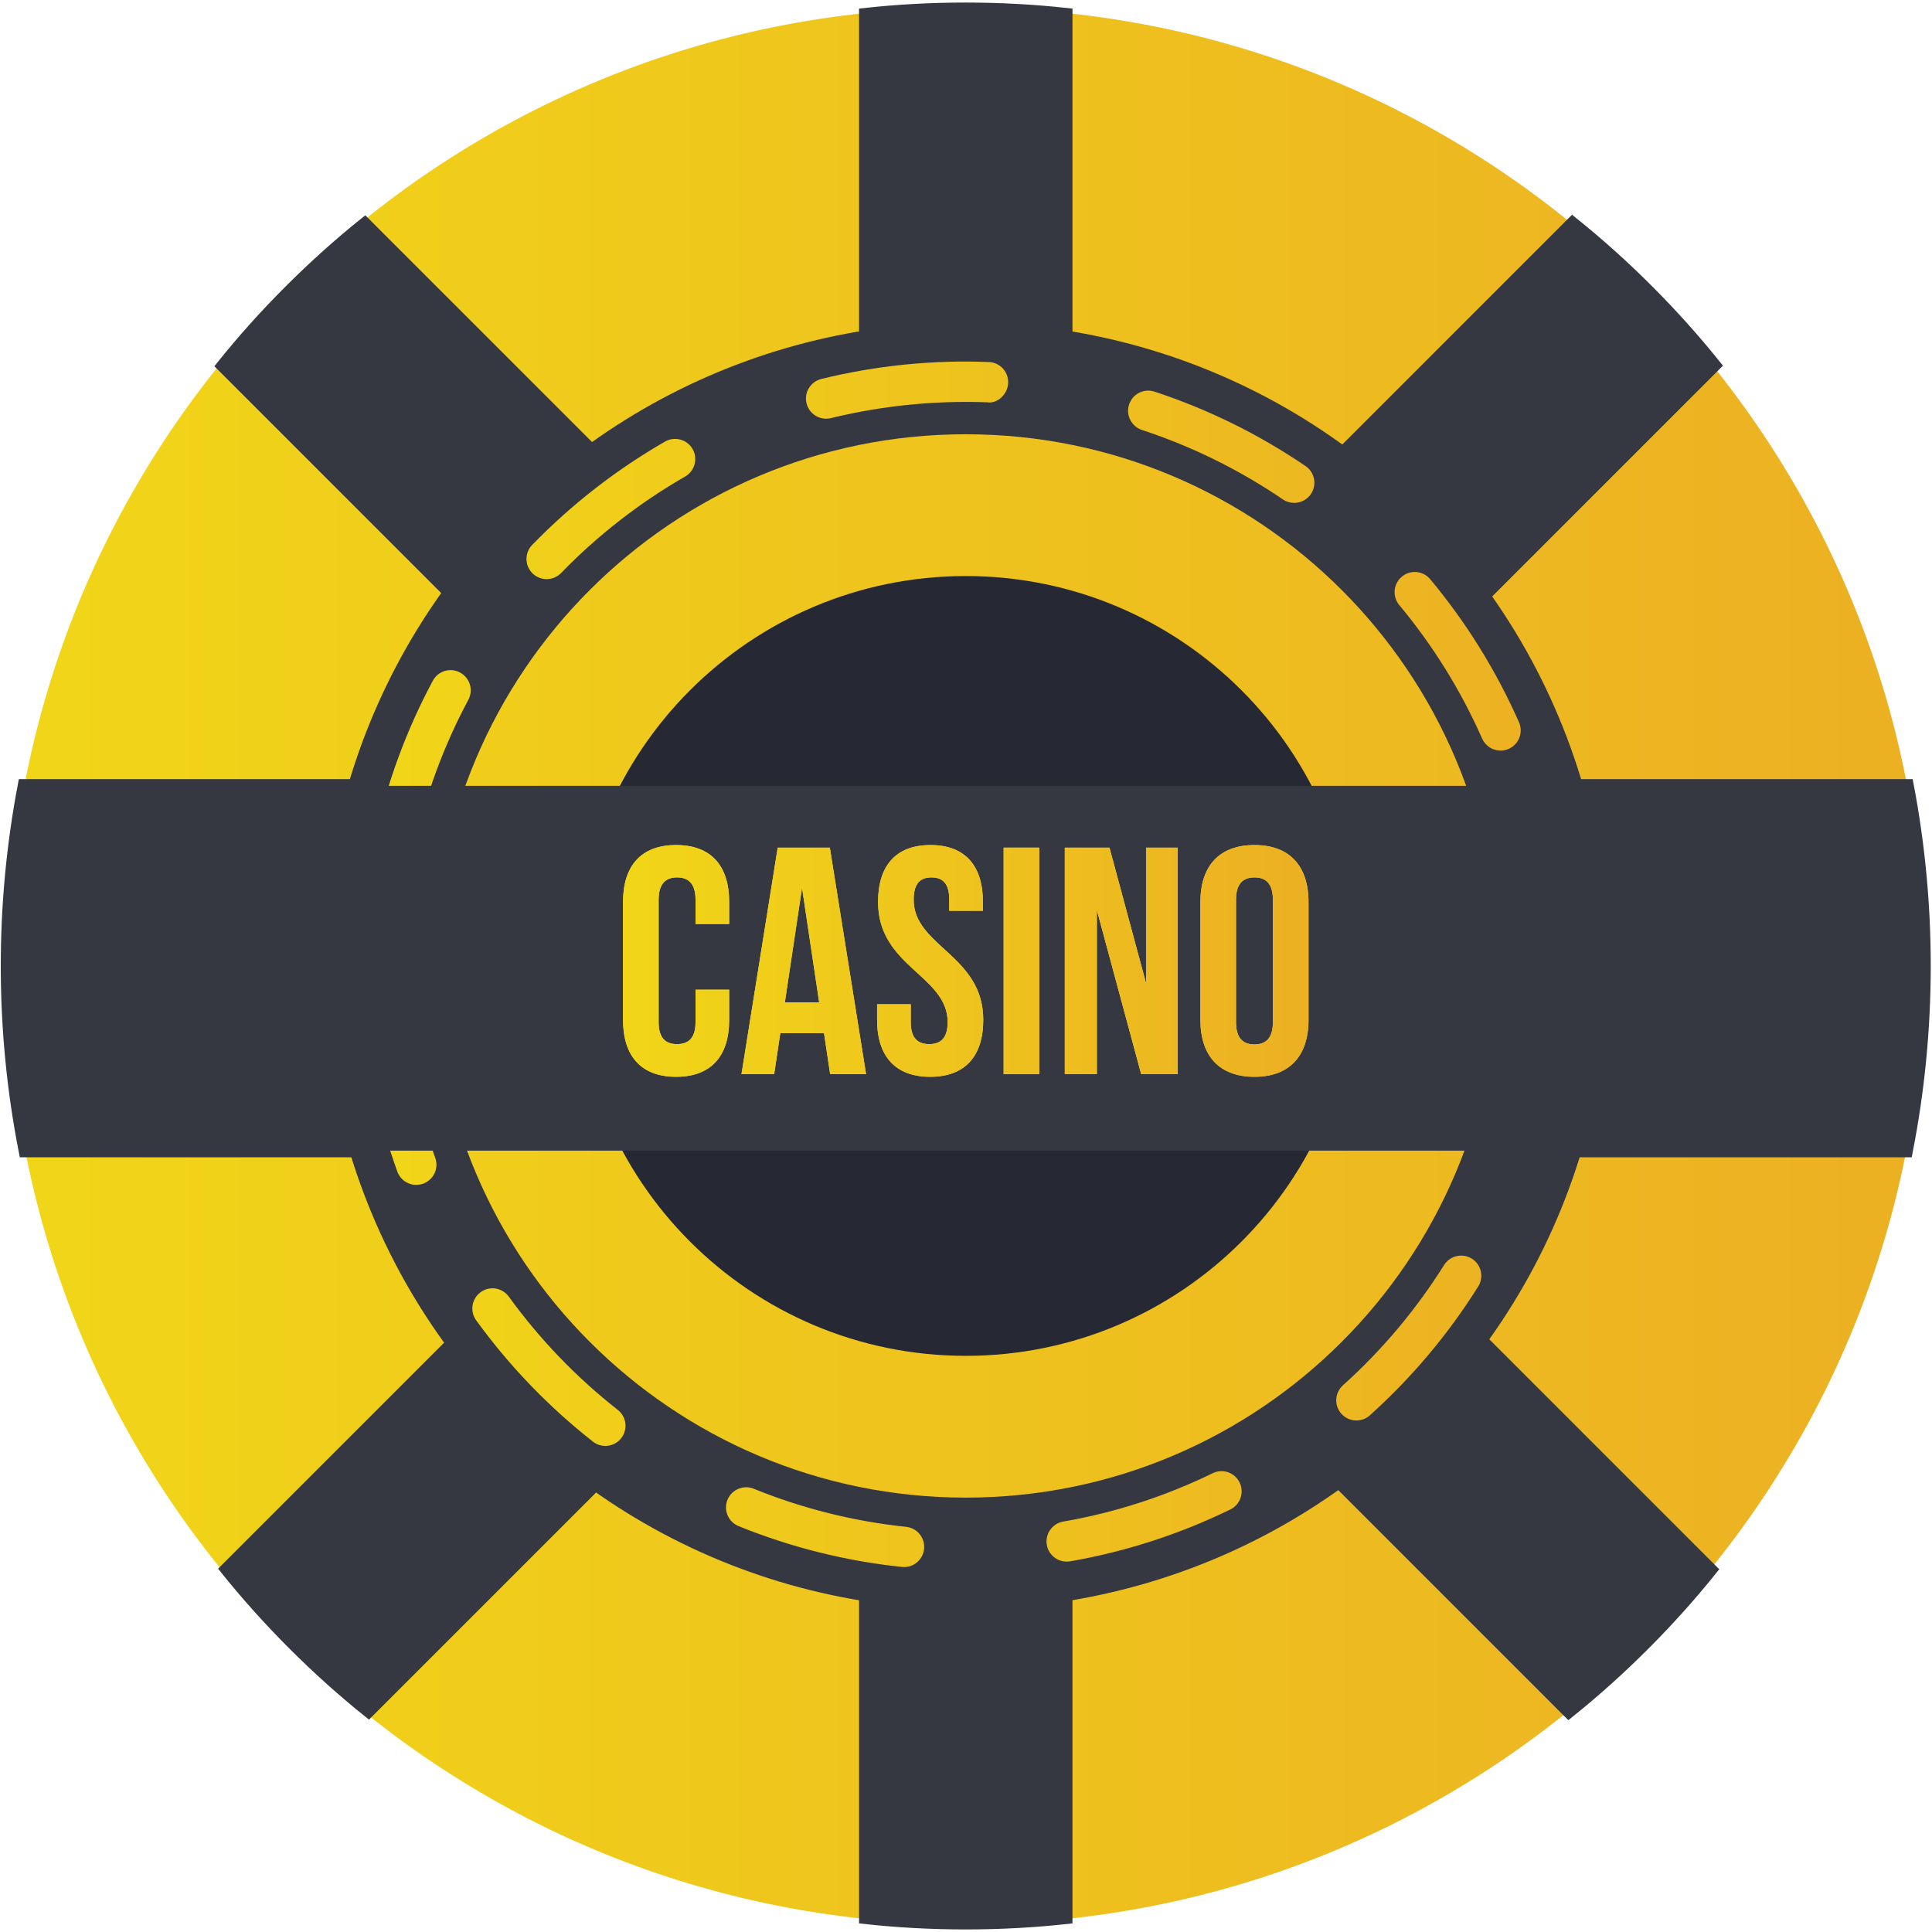 <?xml version="1.0" encoding="utf-8"?>
<!-- Generator: Adobe Illustrator 23.1.0, SVG Export Plug-In . SVG Version: 6.00 Build 0)  -->
<!DOCTYPE svg PUBLIC "-//W3C//DTD SVG 1.1//EN" "http://www.w3.org/Graphics/SVG/1.1/DTD/svg11.dtd">
<svg version="1.1" xmlns:x="http://ns.adobe.com/Extensibility/1.0/" xmlns:i="http://ns.adobe.com/AdobeIllustrator/10.0/" xmlns:graph="http://ns.adobe.com/Graphs/1.0/"
	 xmlns="http://www.w3.org/2000/svg" xmlns:xlink="http://www.w3.org/1999/xlink" x="0px" y="0px" viewBox="0 0 144 144"
	 enable-background="new 0 0 144 144" xml:space="preserve">
<g id="BG">
</g>
<g id="Object">
	<g>
		<linearGradient id="SVGID_1_" gradientUnits="userSpaceOnUse" x1="1.036" y1="72" x2="142.603" y2="72">
			<stop  offset="0" style="stop-color:#F1D618"/>
			<stop  offset="1" style="stop-color:#ECB023"/>
		</linearGradient>
		<path fill="url(#SVGID_1_)" d="M79.556,0.981c-2.485-0.274-5.01-0.411-7.573-0.411s-5.088,0.137-7.574,0.411
			C28.518,4.759,0.553,35.111,0.553,72s27.965,67.242,63.856,71.019c2.485,0.274,5.01,0.411,7.574,0.411s5.088-0.137,7.573-0.411
			c35.891-3.777,63.856-34.13,63.856-71.019S115.446,4.759,79.556,0.981z M79.556,118.85c-2.466,0.391-4.99,0.607-7.573,0.607
			c-2.583,0-5.107-0.216-7.574-0.607C41.805,115.229,24.526,95.621,24.526,72c0-23.64,17.279-43.229,39.883-46.849
			c2.466-0.392,4.99-0.607,7.574-0.607c2.583,0,5.107,0.215,7.573,0.607c22.603,3.62,39.883,23.209,39.883,46.849
			C119.439,95.621,102.159,115.229,79.556,118.85z"/>
		
			<ellipse transform="matrix(0.16 -0.987 0.987 0.16 -10.614 131.516)" fill="#353841" stroke="#353841" stroke-width="0.992" stroke-miterlimit="10" cx="71.982" cy="71.995" rx="47.456" ry="47.457"/>
		<path fill="#353841" stroke="#353841" stroke-width="0.761" stroke-miterlimit="10" d="M79.556,0.981v142.037
			c-2.485,0.274-5.01,0.411-7.573,0.411s-5.088-0.137-7.574-0.411V0.981c2.485-0.274,5.01-0.411,7.574-0.411
			S77.07,0.708,79.556,0.981z"/>
		<path fill="#353841" stroke="#353841" stroke-width="0.761" stroke-miterlimit="10" d="M27.198,16.557l100.435,100.435
			c-1.563,1.951-3.252,3.834-5.065,5.646c-1.812,1.813-3.695,3.501-5.646,5.065L16.488,27.268c1.563-1.951,3.252-3.833,5.065-5.646
			C23.365,19.809,25.247,18.121,27.198,16.557z"/>
		<path fill="#353841" stroke="#353841" stroke-width="0.761" stroke-miterlimit="10" d="M16.764,116.95L117.199,16.516
			c1.951,1.563,3.833,3.252,5.646,5.065c1.813,1.813,3.501,3.695,5.065,5.646L27.474,127.661c-1.951-1.563-3.833-3.252-5.645-5.065
			C20.016,120.783,18.328,118.902,16.764,116.95z"/>
		<linearGradient id="SVGID_2_" gradientUnits="userSpaceOnUse" x1="1.036" y1="71.995" x2="142.603" y2="71.995">
			<stop  offset="0" style="stop-color:#F1D618"/>
			<stop  offset="1" style="stop-color:#ECB023"/>
		</linearGradient>
		<path fill="url(#SVGID_2_)" d="M111.611,71.996c0,21.886-17.743,39.628-39.629,39.628S32.353,93.882,32.353,71.996
			c0-21.887,17.743-39.629,39.629-39.629S111.611,50.109,111.611,71.996z"/>
		<path fill="#262933" d="M101.043,71.996c0,16.05-13.011,29.06-29.061,29.06c-16.05,0-29.061-13.011-29.061-29.06
			c0-16.05,13.011-29.061,29.061-29.061C88.032,42.935,101.043,55.945,101.043,71.996z"/>
		<g>
			<linearGradient id="SVGID_3_" gradientUnits="userSpaceOnUse" x1="27.037" y1="71.873" x2="117.027" y2="71.873">
				<stop  offset="0" style="stop-color:#F1D618"/>
				<stop  offset="1" style="stop-color:#ECB023"/>
			</linearGradient>
			<path fill="url(#SVGID_3_)" d="M67.384,116.799c-0.053,0-0.106-0.002-0.159-0.008c-4.19-0.44-8.288-1.463-12.177-3.044
				c-0.769-0.313-1.138-1.189-0.827-1.958c0.315-0.771,1.193-1.135,1.958-0.827c3.629,1.475,7.451,2.431,11.359,2.84
				c0.825,0.086,1.424,0.825,1.338,1.651C68.794,116.226,68.143,116.799,67.384,116.799z M79.502,116.392
				c-0.716,0-1.352-0.515-1.479-1.246c-0.14-0.818,0.407-1.594,1.225-1.737c3.862-0.669,7.608-1.882,11.137-3.603
				c0.749-0.366,1.643-0.059,2.009,0.691c0.364,0.747,0.055,1.645-0.69,2.009c-3.783,1.847-7.801,3.145-11.942,3.866
				C79.674,116.384,79.588,116.392,79.502,116.392z M45.119,107.77c-0.323,0-0.651-0.104-0.926-0.321
				c-3.307-2.596-6.234-5.638-8.701-9.039c-0.487-0.673-0.337-1.612,0.334-2.099c0.671-0.493,1.612-0.338,2.099,0.335
				c2.302,3.177,5.035,6.017,8.122,8.44c0.653,0.513,0.767,1.458,0.254,2.109C46.007,107.572,45.564,107.77,45.119,107.77z
				 M101.098,105.874c-0.411,0-0.82-0.168-1.117-0.497c-0.556-0.618-0.505-1.567,0.112-2.122c2.92-2.627,5.458-5.643,7.539-8.967
				c0.442-0.698,1.367-0.915,2.071-0.475c0.702,0.44,0.915,1.368,0.475,2.072c-2.23,3.56-4.947,6.791-8.075,9.604
				C101.816,105.747,101.456,105.874,101.098,105.874z M31.027,88.314c-0.614,0-1.192-0.38-1.412-0.992
				c-1.428-3.946-2.295-8.077-2.574-12.281c-0.055-0.827,0.571-1.543,1.399-1.598c0.833-0.053,1.543,0.571,1.598,1.398
				c0.262,3.922,1.07,7.778,2.402,11.459c0.284,0.779-0.121,1.641-0.902,1.923C31.369,88.284,31.197,88.314,31.027,88.314z
				 M113.846,85.508c-0.137,0-0.276-0.018-0.415-0.059c-0.796-0.229-1.258-1.06-1.029-1.858c1.074-3.75,1.62-7.651,1.62-11.597
				c0.002-1.893-0.125-3.802-0.38-5.678c-0.111-0.822,0.466-1.579,1.287-1.69c0.847-0.115,1.579,0.468,1.69,1.287
				c0.272,2.009,0.409,4.057,0.407,6.084c0,4.223-0.585,8.403-1.737,12.423C115.102,85.08,114.5,85.508,113.846,85.508z
				 M29.407,64.345c-0.106,0-0.212-0.01-0.317-0.033c-0.81-0.174-1.329-0.973-1.155-1.784c0.88-4.112,2.334-8.077,4.324-11.786
				c0.391-0.73,1.295-1.013,2.034-0.614c0.732,0.394,1.005,1.303,0.614,2.034c-1.856,3.46-3.212,7.16-4.033,10.996
				C30.723,63.861,30.099,64.345,29.407,64.345z M111.843,55.945c-0.577,0-1.126-0.334-1.375-0.896
				c-1.581-3.582-3.658-6.931-6.175-9.951c-0.532-0.638-0.446-1.584,0.191-2.116c0.638-0.535,1.583-0.447,2.116,0.191
				c2.698,3.237,4.924,6.823,6.618,10.663c0.334,0.758-0.01,1.645-0.769,1.981C112.252,55.904,112.046,55.945,111.843,55.945z
				 M40.743,43.165c-0.378,0-0.755-0.141-1.047-0.425c-0.595-0.579-0.609-1.53-0.031-2.124c2.932-3.018,6.264-5.61,9.904-7.704
				c0.72-0.409,1.637-0.164,2.052,0.554c0.413,0.72,0.164,1.637-0.554,2.052c-3.4,1.953-6.51,4.372-9.247,7.191
				C41.525,43.013,41.134,43.165,40.743,43.165z M96.462,37.483c-0.29,0-0.585-0.084-0.843-0.26
				c-3.251-2.212-6.786-3.955-10.505-5.176c-0.788-0.26-1.216-1.109-0.959-1.898c0.26-0.787,1.104-1.222,1.898-0.958
				c3.985,1.31,7.772,3.177,11.256,5.548c0.686,0.468,0.864,1.4,0.397,2.087C97.414,37.252,96.943,37.483,96.462,37.483z
				 M61.574,31.207c-0.675,0-1.289-0.459-1.458-1.144c-0.198-0.806,0.295-1.62,1.102-1.817c4.057-0.996,8.298-1.434,12.484-1.262
				c0.829,0.031,1.475,0.73,1.442,1.559c-0.033,0.832-0.798,1.565-1.559,1.442c-3.901-0.145-7.866,0.252-11.651,1.179
				C61.814,31.194,61.693,31.207,61.574,31.207z"/>
		</g>
		<g>
			<g>
				<path fill="#353841" d="M24.526,72c0,4.787,0.721,9.405,2.041,13.763h90.831c1.32-4.358,2.041-8.976,2.041-13.763
					c0-4.666-0.683-9.171-1.937-13.43H26.463C25.209,62.829,24.526,67.334,24.526,72z"/>
				<path fill="#353841" stroke="#353841" stroke-width="0.992" stroke-miterlimit="10" d="M24.526,72
					c0-4.666,0.683-9.171,1.937-13.43H1.815C0.987,62.92,0.553,67.409,0.553,72c0,4.709,0.461,9.309,1.331,13.763h24.683
					C25.247,81.405,24.526,76.787,24.526,72z"/>
				<path fill="#353841" stroke="#353841" stroke-width="0.992" stroke-miterlimit="10" d="M142.149,58.57h-24.648
					c1.255,4.259,1.937,8.763,1.937,13.43c0,4.787-0.721,9.405-2.041,13.763h24.682c0.87-4.454,1.331-9.054,1.331-13.763
					C143.411,67.409,142.977,62.92,142.149,58.57z"/>
			</g>
			<path fill="none" d="M79.556,25.151c-2.466-0.392-4.99-0.607-7.574-0.607c-2.583,0-5.107,0.215-7.573,0.607
				c-18.142,2.905-32.844,16.102-37.945,33.42h91.038C112.4,41.253,97.697,28.056,79.556,25.151z"/>
			<path fill="none" d="M64.409,118.85c2.466,0.391,4.99,0.607,7.573,0.607c2.583,0,5.108-0.216,7.574-0.607
				c18.022-2.887,32.649-15.943,37.842-33.087H26.567C31.76,102.907,46.386,115.963,64.409,118.85z"/>
		</g>
		<g>
			<g>
				<path fill="#FCE135" d="M54.349,73.768v2.244c0,2.702-1.351,4.246-3.956,4.246s-3.956-1.544-3.956-4.246v-8.781
					c0-2.702,1.351-4.246,3.956-4.246s3.956,1.544,3.956,4.246v1.641H51.84v-1.81c0-1.206-0.53-1.665-1.375-1.665
					c-0.844,0-1.375,0.459-1.375,1.665v9.119c0,1.206,0.531,1.641,1.375,1.641c0.845,0,1.375-0.435,1.375-1.641v-2.413H54.349z"/>
				<path fill="#FCE135" d="M64.553,80.065h-2.678l-0.458-3.063h-3.257l-0.458,3.063h-2.437l2.701-16.887h3.885L64.553,80.065z
					 M58.499,74.709h2.557l-1.278-8.54L58.499,74.709z"/>
				<path fill="#FCE135" d="M69.353,62.985c2.581,0,3.908,1.544,3.908,4.246v0.651h-2.509v-0.82c0-1.206-0.482-1.665-1.327-1.665
					c-0.844,0-1.326,0.459-1.326,1.665c0,3.474,5.187,4.125,5.187,8.95c0,2.702-1.352,4.246-3.957,4.246
					c-2.604,0-3.956-1.544-3.956-4.246v-1.158h2.509v1.327c0,1.206,0.531,1.641,1.375,1.641c0.845,0,1.375-0.435,1.375-1.641
					c0-3.474-5.187-4.125-5.187-8.95C65.445,64.528,66.772,62.985,69.353,62.985z"/>
				<path fill="#FCE135" d="M74.805,63.178h2.653v16.887h-2.653V63.178z"/>
				<path fill="#FCE135" d="M81.753,67.834v12.23h-2.389V63.178h3.329l2.727,10.107V63.178h2.364v16.887h-2.727L81.753,67.834z"/>
				<path fill="#FCE135" d="M89.471,67.231c0-2.702,1.423-4.246,4.028-4.246s4.029,1.544,4.029,4.246v8.781
					c0,2.702-1.424,4.246-4.029,4.246s-4.028-1.544-4.028-4.246V67.231z M92.125,76.181c0,1.206,0.531,1.664,1.375,1.664
					c0.845,0,1.375-0.458,1.375-1.664v-9.119c0-1.206-0.53-1.665-1.375-1.665c-0.844,0-1.375,0.459-1.375,1.665V76.181z"/>
			</g>
			<g>
				<linearGradient id="SVGID_4_" gradientUnits="userSpaceOnUse" x1="46.437" y1="71.621" x2="97.529" y2="71.621">
					<stop  offset="0" style="stop-color:#F1D618"/>
					<stop  offset="1" style="stop-color:#ECB023"/>
				</linearGradient>
				<path fill="url(#SVGID_4_)" d="M54.349,73.768v2.244c0,2.702-1.351,4.246-3.956,4.246s-3.956-1.544-3.956-4.246v-8.781
					c0-2.702,1.351-4.246,3.956-4.246s3.956,1.544,3.956,4.246v1.641H51.84v-1.81c0-1.206-0.53-1.665-1.375-1.665
					c-0.844,0-1.375,0.459-1.375,1.665v9.119c0,1.206,0.531,1.641,1.375,1.641c0.845,0,1.375-0.435,1.375-1.641v-2.413H54.349z"/>
				<linearGradient id="SVGID_5_" gradientUnits="userSpaceOnUse" x1="46.437" y1="71.621" x2="97.529" y2="71.621">
					<stop  offset="0" style="stop-color:#F1D618"/>
					<stop  offset="1" style="stop-color:#ECB023"/>
				</linearGradient>
				<path fill="url(#SVGID_5_)" d="M64.553,80.065h-2.678l-0.458-3.063h-3.257l-0.458,3.063h-2.437l2.701-16.887h3.885
					L64.553,80.065z M58.499,74.709h2.557l-1.278-8.54L58.499,74.709z"/>
				<linearGradient id="SVGID_6_" gradientUnits="userSpaceOnUse" x1="46.437" y1="71.621" x2="97.529" y2="71.621">
					<stop  offset="0" style="stop-color:#F1D618"/>
					<stop  offset="1" style="stop-color:#ECB023"/>
				</linearGradient>
				<path fill="url(#SVGID_6_)" d="M69.353,62.985c2.581,0,3.908,1.544,3.908,4.246v0.651h-2.509v-0.82
					c0-1.206-0.482-1.665-1.327-1.665c-0.844,0-1.326,0.459-1.326,1.665c0,3.474,5.187,4.125,5.187,8.95
					c0,2.702-1.352,4.246-3.957,4.246c-2.604,0-3.956-1.544-3.956-4.246v-1.158h2.509v1.327c0,1.206,0.531,1.641,1.375,1.641
					c0.845,0,1.375-0.435,1.375-1.641c0-3.474-5.187-4.125-5.187-8.95C65.445,64.528,66.772,62.985,69.353,62.985z"/>
				<linearGradient id="SVGID_7_" gradientUnits="userSpaceOnUse" x1="46.437" y1="71.621" x2="97.529" y2="71.621">
					<stop  offset="0" style="stop-color:#F1D618"/>
					<stop  offset="1" style="stop-color:#ECB023"/>
				</linearGradient>
				<path fill="url(#SVGID_7_)" d="M74.805,63.178h2.653v16.887h-2.653V63.178z"/>
				<linearGradient id="SVGID_8_" gradientUnits="userSpaceOnUse" x1="46.437" y1="71.621" x2="97.529" y2="71.621">
					<stop  offset="0" style="stop-color:#F1D618"/>
					<stop  offset="1" style="stop-color:#ECB023"/>
				</linearGradient>
				<path fill="url(#SVGID_8_)" d="M81.753,67.834v12.23h-2.389V63.178h3.329l2.727,10.107V63.178h2.364v16.887h-2.727
					L81.753,67.834z"/>
				<linearGradient id="SVGID_9_" gradientUnits="userSpaceOnUse" x1="46.437" y1="71.621" x2="97.529" y2="71.621">
					<stop  offset="0" style="stop-color:#F1D618"/>
					<stop  offset="1" style="stop-color:#ECB023"/>
				</linearGradient>
				<path fill="url(#SVGID_9_)" d="M89.471,67.231c0-2.702,1.423-4.246,4.028-4.246s4.029,1.544,4.029,4.246v8.781
					c0,2.702-1.424,4.246-4.029,4.246s-4.028-1.544-4.028-4.246V67.231z M92.125,76.181c0,1.206,0.531,1.664,1.375,1.664
					c0.845,0,1.375-0.458,1.375-1.664v-9.119c0-1.206-0.53-1.665-1.375-1.665c-0.844,0-1.375,0.459-1.375,1.665V76.181z"/>
			</g>
		</g>
	</g>
</g>
</svg>
